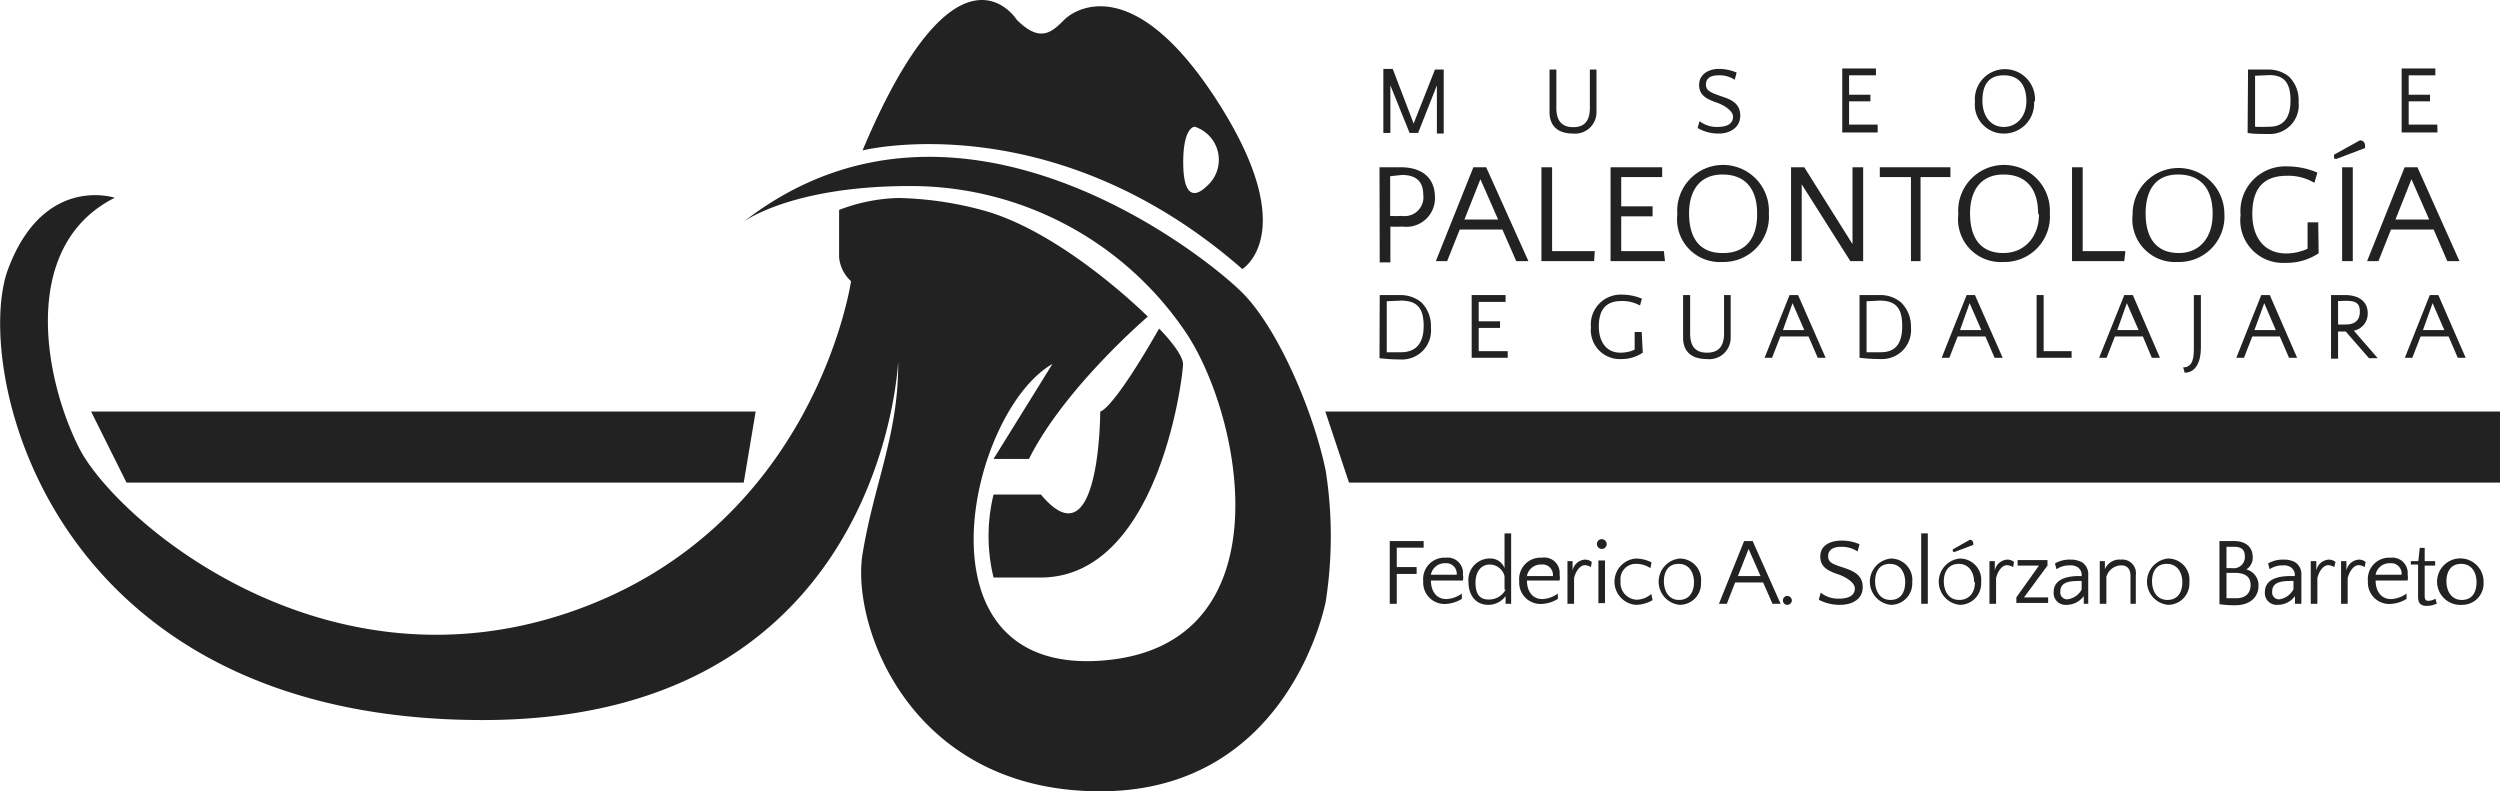 <svg id="Capa_1" data-name="Capa 1" xmlns="http://www.w3.org/2000/svg" viewBox="0 0 117.18 37.09">
  <g>
    <path d="M67.69,17.79l1-2.53h.41v3h-.32V16l-.88,2.23h-.4L66.6,16v2.23h-.33v-3h.44Z" transform="translate(-1.43 -12)" style="fill: #222"/>
    <path d="M74.38,17.06c0,.65.3.9.79.9s.78-.25.78-.9v-1.8h.31v2a1,1,0,0,1-1.09,1c-.82,0-1.11-.45-1.11-1v-2h.32Z" transform="translate(-1.43 -12)" style="fill: #222"/>
    <path d="M82.13,16.52c.44.14.87.33.87.9s-.5.84-1,.84A1.93,1.93,0,0,1,81,18l.09-.32a1.33,1.33,0,0,0,.84.27c.53,0,.73-.2.73-.48s-.42-.54-.76-.66c-.5-.17-.83-.36-.83-.83s.41-.75.93-.75a2.14,2.14,0,0,1,.83.17l-.09.34a1.27,1.27,0,0,0-.76-.21c-.36,0-.59.13-.59.43S81.62,16.34,82.13,16.52Z" transform="translate(-1.43 -12)" style="fill: #222"/>
    <path d="M89.44,18.21H87.78v-3h1.58v.32H88.1v.91h1v.31h-1v1.09h1.34Z" transform="translate(-1.43 -12)" style="fill: #222"/>
    <path d="M96.77,16.74a1.41,1.41,0,0,1-1.43,1.52A1.35,1.35,0,0,1,94,16.77a1.41,1.41,0,1,1,2.81,0Zm-.36,0c0-.72-.32-1.21-1.06-1.21s-1,.49-1,1.19.37,1.23,1,1.23S96.41,17.43,96.41,16.75Z" transform="translate(-1.43 -12)" style="fill: #222"/>
    <path d="M106.8,15.26h0l.93,0a1.51,1.51,0,0,1,1,.34,1.55,1.55,0,0,1,.44,1.19,1.35,1.35,0,0,1-1.39,1.49c-.41,0-.74,0-1-.05Zm.33.29v2.39a6.54,6.54,0,0,0,.66,0c.68,0,1-.42,1-1.23s-.28-1.19-1-1.19Z" transform="translate(-1.43 -12)" style="fill: #222"/>
    <path d="M115.68,18.21H114v-3h1.58v.32h-1.25v.91h1v.31h-1v1.09h1.34Z" transform="translate(-1.43 -12)" style="fill: #222"/>
  </g>
  <g>
    <path d="M67.83,38.9H66.9v1.4h-.33V37.36h1.59v.31H66.9v.91h.93Z" transform="translate(-1.43 -12)" style="fill: #222"/>
    <path d="M70,38.94a.67.67,0,0,1,0,.27h-1.5v0c0,.46.23.87.72.87a1.33,1.33,0,0,0,.73-.26l0,.25a1.59,1.59,0,0,1-.81.24,1,1,0,0,1-1-1.07,1,1,0,0,1,1.06-1.1A.72.72,0,0,1,70,38.94Zm-1.51,0h1.22v-.08a.49.49,0,0,0-.54-.46A.66.66,0,0,0,68.49,39Z" transform="translate(-1.43 -12)" style="fill: #222"/>
    <path d="M70.26,39.28a1,1,0,0,1,.95-1.1.71.71,0,0,1,.74.45V37h.31v3.3H72l0-.36h0a1,1,0,0,1-.81.41C70.56,40.35,70.26,39.85,70.26,39.28Zm1.69.36V39a.72.72,0,0,0-.69-.54c-.41,0-.67.34-.67.84s.16.8.61.8A.88.88,0,0,0,72,39.64Z" transform="translate(-1.43 -12)" style="fill: #222"/>
    <path d="M74.53,38.94a.67.67,0,0,1,0,.27H73v0c0,.46.23.87.72.87a1.33,1.33,0,0,0,.73-.26l0,.25a1.56,1.56,0,0,1-.81.24,1,1,0,0,1-1-1.07,1,1,0,0,1,1.06-1.1A.72.72,0,0,1,74.53,38.94ZM73,39h1.22v-.08a.49.49,0,0,0-.54-.46A.66.66,0,0,0,73,39Z" transform="translate(-1.43 -12)" style="fill: #222"/>
    <path d="M76,38.58a.61.61,0,0,0-.28-.09c-.23,0-.44.29-.51.61v1.2h-.31v-2h.24l0,.45h0a.63.63,0,0,1,.58-.52.51.51,0,0,1,.32.11Z" transform="translate(-1.43 -12)" style="fill: #222"/>
    <path d="M76.51,37.27a.24.24,0,0,1,.23.23.23.23,0,0,1-.23.23.23.23,0,0,1-.23-.23A.23.23,0,0,1,76.51,37.27Zm.15,3h-.31v-2h.31Z" transform="translate(-1.43 -12)" style="fill: #222"/>
    <path d="M78.79,38.63a1.19,1.19,0,0,0-.68-.2.71.71,0,0,0-.72.8.79.79,0,0,0,.76.88,1.08,1.08,0,0,0,.68-.27l.06.29a1.58,1.58,0,0,1-.8.22,1.09,1.09,0,0,1,0-2.17,1.63,1.63,0,0,1,.75.18Z" transform="translate(-1.43 -12)" style="fill: #222"/>
    <path d="M81.16,39.29a1,1,0,0,1-1,1.06,1.09,1.09,0,0,1,0-2.17A1,1,0,0,1,81.16,39.29Zm-.33,0c0-.45-.22-.86-.72-.86s-.69.38-.69.82.22.87.71.87S80.83,39.74,80.83,39.29Z" transform="translate(-1.43 -12)" style="fill: #222"/>
    <path d="M84.89,40.3h-.38l-.44-1H82.76l-.39,1H82l1.18-2.94h.4Zm-2-1.3h1.06l-.56-1.27Z" transform="translate(-1.43 -12)" style="fill: #222"/>
    <path d="M85.2,39.93a.23.23,0,0,1,.22.21.22.22,0,0,1-.22.21.2.2,0,0,1-.2-.21A.21.21,0,0,1,85.2,39.93Z" transform="translate(-1.43 -12)" style="fill: #222"/>
    <path d="M87.85,38.61c.44.15.89.33.89.91s-.51.83-1.06.83a2.07,2.07,0,0,1-1-.24l.09-.33a1.31,1.31,0,0,0,.85.28c.54,0,.75-.2.75-.48s-.43-.54-.78-.66c-.51-.17-.84-.36-.84-.84s.41-.74,1-.74a2.05,2.05,0,0,1,.84.17l-.09.34a1.33,1.33,0,0,0-.77-.22c-.38,0-.61.14-.61.44S87.33,38.44,87.85,38.61Z" transform="translate(-1.43 -12)" style="fill: #222"/>
    <path d="M91.06,39.29a1,1,0,0,1-1,1.06,1.09,1.09,0,0,1,0-2.17A1,1,0,0,1,91.06,39.29Zm-.33,0c0-.45-.22-.86-.72-.86s-.69.38-.69.82.22.87.72.87S90.73,39.74,90.73,39.29Z" transform="translate(-1.43 -12)" style="fill: #222"/>
    <path d="M91.79,40.3h-.31V37h.31Z" transform="translate(-1.43 -12)" style="fill: #222"/>
    <path d="M94.29,39.29a1,1,0,0,1-1,1.06,1.09,1.09,0,0,1,0-2.17A1,1,0,0,1,94.29,39.29Zm-.33,0c0-.45-.23-.86-.72-.86s-.7.38-.7.82.22.87.72.87S94,39.74,94,39.29Zm-1-1.45,0-.09,0,0,.8-.45a.16.16,0,0,1,.16.16.31.31,0,0,1,0,.08l-.9.34Z" transform="translate(-1.43 -12)" style="fill: #222"/>
    <path d="M95.79,38.58a.69.69,0,0,0-.29-.09c-.23,0-.44.29-.51.61v1.2h-.31v-2h.25l0,.45h0a.63.63,0,0,1,.59-.52.48.48,0,0,1,.31.11Z" transform="translate(-1.43 -12)" style="fill: #222"/>
    <path d="M95.94,40,97,38.51H96v-.26h1.4v.26L96.3,40h1.13v.26H95.94Z" transform="translate(-1.43 -12)" style="fill: #222"/>
    <path d="M99.1,40.3l0-.36h0a1,1,0,0,1-.83.41.55.55,0,0,1-.58-.6c0-.68.79-.75,1.2-.75H99v0a.44.44,0,0,0-.18-.41.63.63,0,0,0-.39-.09,1.1,1.1,0,0,0-.61.18l-.07-.27a1.34,1.34,0,0,1,.71-.18,1.12,1.12,0,0,1,.57.13.67.67,0,0,1,.28.6V40.3ZM99,39.64v-.41h0c-.48,0-1,0-1,.51a.32.32,0,0,0,.35.35A.9.9,0,0,0,99,39.64Z" transform="translate(-1.43 -12)" style="fill: #222"/>
    <path d="M101.29,40.3V39c0-.36-.18-.5-.43-.5a.73.73,0,0,0-.7.54V40.3h-.31v-2h.24l0,.38h0a.74.74,0,0,1,.75-.45.64.64,0,0,1,.7.73V40.3Z" transform="translate(-1.43 -12)" style="fill: #222"/>
    <path d="M104.05,39.29a1,1,0,0,1-1,1.06,1.09,1.09,0,0,1,0-2.17A1,1,0,0,1,104.05,39.29Zm-.33,0c0-.45-.23-.86-.73-.86s-.69.38-.69.82.22.87.72.87S103.72,39.74,103.72,39.29Z" transform="translate(-1.43 -12)" style="fill: #222"/>
    <path d="M105.46,37.36l.68,0c.53,0,.88.26.88.76a.65.65,0,0,1-.3.57.76.76,0,0,1,.57.77c0,.5-.36.91-1.1.91a4.81,4.81,0,0,1-.73-.05Zm1.19.71c0-.26-.12-.44-.48-.44h-.38v1h.27A.52.52,0,0,0,106.65,38.07Zm.27,1.34c0-.34-.21-.56-.75-.56h-.38v1.19h.39C106.66,40.06,106.92,39.83,106.92,39.41Z" transform="translate(-1.43 -12)" style="fill: #222"/>
    <path d="M109,40.3l0-.36h0a1,1,0,0,1-.82.41.55.55,0,0,1-.59-.6c0-.68.79-.75,1.2-.75h.2v0a.44.44,0,0,0-.18-.41.63.63,0,0,0-.39-.09,1.1,1.1,0,0,0-.61.18l-.07-.27a1.36,1.36,0,0,1,.71-.18,1.09,1.09,0,0,1,.57.13.67.67,0,0,1,.28.6V40.3Zm-.07-.66v-.41h0c-.48,0-1,0-1,.51a.32.32,0,0,0,.35.35A.9.9,0,0,0,108.92,39.64Z" transform="translate(-1.43 -12)" style="fill: #222"/>
    <path d="M110.84,38.58a.61.61,0,0,0-.28-.09c-.23,0-.44.29-.51.61v1.2h-.31v-2H110l0,.45h0a.63.63,0,0,1,.59-.52.5.5,0,0,1,.31.11Z" transform="translate(-1.43 -12)" style="fill: #222"/>
    <path d="M112.27,38.58a.65.65,0,0,0-.28-.09c-.24,0-.44.29-.52.61v1.2h-.31v-2h.25l0,.45h0a.64.64,0,0,1,.59-.52.48.48,0,0,1,.31.11Z" transform="translate(-1.43 -12)" style="fill: #222"/>
    <path d="M114.28,38.94a.67.67,0,0,1,0,.27h-1.5v0c0,.46.23.87.72.87a1.33,1.33,0,0,0,.73-.26l0,.25a1.56,1.56,0,0,1-.81.24,1,1,0,0,1-1-1.07,1,1,0,0,1,1.06-1.1A.72.72,0,0,1,114.28,38.94Zm-1.51,0H114v-.08a.49.49,0,0,0-.54-.46A.66.66,0,0,0,112.77,39Z" transform="translate(-1.43 -12)" style="fill: #222"/>
    <path d="M114.77,38.46h-.34V38.3l.35,0,.07-.62h.23v.62h.49v.21h-.49v1.42c0,.19.06.23.18.23a.61.61,0,0,0,.32-.1l.07.23a1.12,1.12,0,0,1-.47.11c-.38,0-.41-.24-.41-.46Z" transform="translate(-1.43 -12)" style="fill: #222"/>
    <path d="M117.84,39.29a1,1,0,0,1-1,1.06,1.09,1.09,0,1,1,1-1.06Zm-.33,0c0-.45-.22-.86-.72-.86s-.69.38-.69.82.22.87.72.87S117.51,39.74,117.51,39.29Z" transform="translate(-1.43 -12)" style="fill: #222"/>
  </g>
  <g>
    <path d="M59.66,25.72C58,24.05,46.31,14.6,36.29,22.39c0,0,2.23-1.67,7.79-1.67a15.55,15.55,0,0,1,12.8,6.67c2.78,3.9,5,15-3.9,15.58s-6.12-11.68-2.22-13.91L48,33.51h1.66c1.67-3.34,5.57-6.67,5.57-6.67s-4-4-7.79-5a16.38,16.38,0,0,0-3.89-.56,8.25,8.25,0,0,0-2.79.56v2.22a1.73,1.73,0,0,0,.56,1.12S39.63,36.85,28,40.74,6.81,36.29,5.14,33,2.36,23.5,6.81,21.27c0,0-3.33-1.11-5,3.34S3.48,45.75,24.06,45.75c17.6,0,19.33-14.65,19.47-16.8v.11c0,3.34-1.12,5.56-1.67,8.9S44.08,49.09,53,49.09s10.57-8.9,10.57-8.9a19.84,19.84,0,0,0,0-6.12C63,31.29,61.33,27.39,59.66,25.72Z" transform="translate(-1.43 -12)" style="fill: #222"/>
    <path d="M53,31.29s0,7.23-2.78,3.89H48a8.2,8.2,0,0,0,0,3.89H50.2c5.56,0,6.68-9.45,6.68-10s-1.12-1.67-1.12-1.67C53.54,31.29,53,31.29,53,31.29Z" transform="translate(-1.43 -12)" style="fill: #222"/>
    <path d="M59.66,24.61s2.78-1.67-1.12-7.79-6.67-4.45-7.23-3.89-1.11,1.11-2.22,0c0,0-2.78-4.45-7.23,6.12C41.86,19.05,50.76,16.82,59.66,24.61Zm-2.23-6.67A1.63,1.63,0,0,1,58,20.72c-.56.55-1.11.55-1.11-1.12S57.43,17.94,57.43,17.94Z" transform="translate(-1.43 -12)" style="fill: #222"/>
    <polygon points="62.12 19.29 63.23 22.62 117.19 22.62 117.19 19.29 62.12 19.29" style="fill: #222"/>
    <polygon points="34.86 22.62 35.42 19.29 4.27 19.29 5.93 22.62 34.86 22.62" style="fill: #222"/>
  </g>
  <g>
    <path d="M66.09,19.84h0c.28,0,.65,0,1,0,1,0,1.6.5,1.6,1.42a1.34,1.34,0,0,1-1.52,1.36,5,5,0,0,1-.57,0v1.68h-.5Zm.5.42v1.86a4.7,4.7,0,0,0,.55,0,.88.88,0,0,0,1-1c0-.54-.26-.92-1-.92Z" transform="translate(-1.43 -12)" style="fill: #222"/>
    <path d="M73.07,24.24H72.5l-.65-1.48h-2l-.59,1.48h-.53l1.76-4.4h.6Zm-3-1.95h1.58l-.83-1.89Z" transform="translate(-1.43 -12)" style="fill: #222"/>
    <path d="M76.15,24.24H73.68v-4.4h.5v3.93h2Z" transform="translate(-1.43 -12)" style="fill: #222"/>
    <path d="M79.47,24.24H76.92v-4.4h2.42v.46H77.42v1.37h1.47v.47H77.42v1.63h2Z" transform="translate(-1.43 -12)" style="fill: #222"/>
    <path d="M84.34,22a2.13,2.13,0,0,1-2.19,2.28,2,2,0,0,1-2.1-2.23A2.15,2.15,0,1,1,84.34,22Zm-.55,0c0-1.08-.5-1.82-1.62-1.82S80.6,21,80.6,22c0,1.22.55,1.86,1.56,1.86C83.32,23.88,83.79,23.08,83.79,22.06Z" transform="translate(-1.43 -12)" style="fill: #222"/>
    <path d="M85.88,20.64v3.6h-.5v-4.4H86l2.26,3.6v-3.6h.5v4.4h-.6Z" transform="translate(-1.43 -12)" style="fill: #222"/>
    <path d="M92.85,20.3h-1.4v3.94H91V20.3H89.54v-.46h3.31Z" transform="translate(-1.43 -12)" style="fill: #222"/>
    <path d="M97.51,22a2.13,2.13,0,0,1-2.19,2.28,2,2,0,0,1-2.1-2.23A2.15,2.15,0,1,1,97.51,22Zm-.55,0c0-1.08-.5-1.82-1.62-1.82S93.77,21,93.77,22c0,1.22.55,1.86,1.56,1.86S97,23.08,97,22.06Z" transform="translate(-1.43 -12)" style="fill: #222"/>
    <path d="M101,24.24H98.55v-4.4h.5v3.93h2Z" transform="translate(-1.43 -12)" style="fill: #222"/>
    <path d="M105.69,22a2.13,2.13,0,0,1-2.2,2.28,2,2,0,0,1-2.1-2.23,2.15,2.15,0,1,1,4.3-.05Zm-.55,0c0-1.08-.5-1.82-1.62-1.82S102,21,102,22c0,1.22.55,1.86,1.56,1.86S105.14,23.08,105.14,22.06Z" transform="translate(-1.43 -12)" style="fill: #222"/>
    <path d="M110.11,23.87a2.68,2.68,0,0,1-1.54.45,2,2,0,0,1-2.12-2.24,2.1,2.1,0,0,1,2.2-2.28,3.56,3.56,0,0,1,1.4.29l-.14.48a2.38,2.38,0,0,0-1.3-.33c-1.19,0-1.61.72-1.61,1.79s.54,1.85,1.59,1.85a2.44,2.44,0,0,0,1-.22V22.42h.5Z" transform="translate(-1.43 -12)" style="fill: #222"/>
    <path d="M110.83,19.43l0-.13v-.05l1.21-.67a.22.22,0,0,1,.24.23.35.35,0,0,1,0,.13l-1.34.51Zm.88,4.81h-.5v-4.4h.5Z" transform="translate(-1.43 -12)" style="fill: #222"/>
    <path d="M116.71,24.24h-.57l-.64-1.48h-2l-.59,1.48h-.53l1.76-4.4h.6Zm-3-1.95h1.58l-.83-1.89Z" transform="translate(-1.43 -12)" style="fill: #222"/>
  </g>
  <g>
    <path d="M66.1,25.83h0l.95,0a1.54,1.54,0,0,1,1,.34,1.56,1.56,0,0,1,.45,1.19,1.36,1.36,0,0,1-1.41,1.49,8.88,8.88,0,0,1-1-.06Zm.33.29v2.39l.67,0c.7,0,1.06-.42,1.06-1.23s-.28-1.19-1.07-1.19Z" transform="translate(-1.43 -12)" style="fill: #222"/>
    <path d="M72.1,28.77H70.41V25.83H72v.32H70.74v.91h1v.31h-1v1.09H72.1Z" transform="translate(-1.43 -12)" style="fill: #222"/>
    <path d="M78.43,28.53a1.76,1.76,0,0,1-1,.3A1.36,1.36,0,0,1,76,27.34a1.4,1.4,0,0,1,1.46-1.53,2.4,2.4,0,0,1,.93.19l-.09.32a1.69,1.69,0,0,0-.87-.21c-.79,0-1.06.48-1.06,1.19s.35,1.23,1,1.23a1.59,1.59,0,0,0,.68-.14v-.83h.33Z" transform="translate(-1.43 -12)" style="fill: #222"/>
    <path d="M80.65,27.63c0,.65.29.9.79.9s.8-.25.8-.9v-1.8h.31v2a1,1,0,0,1-1.11,1c-.83,0-1.12-.45-1.12-1v-2h.33Z" transform="translate(-1.43 -12)" style="fill: #222"/>
    <path d="M87,28.77h-.37l-.43-1H84.88l-.39,1h-.35l1.17-2.94h.4Zm-2-1.3h1l-.55-1.26Z" transform="translate(-1.43 -12)" style="fill: #222"/>
    <path d="M88.59,25.83h0l.94,0a1.5,1.5,0,0,1,1,.34A1.56,1.56,0,0,1,91,27.34a1.36,1.36,0,0,1-1.41,1.49,8.54,8.54,0,0,1-1-.06Zm.33.29v2.39l.67,0c.7,0,1-.42,1-1.23s-.27-1.19-1.06-1.19Z" transform="translate(-1.43 -12)" style="fill: #222"/>
    <path d="M95.3,28.77h-.38l-.43-1h-1.3l-.39,1h-.36l1.17-2.94H94Zm-2-1.3h1l-.55-1.26Z" transform="translate(-1.43 -12)" style="fill: #222"/>
    <path d="M98.53,28.77H96.89V25.83h.33v2.63h1.31Z" transform="translate(-1.43 -12)" style="fill: #222"/>
    <path d="M102.67,28.77h-.38l-.42-1h-1.31l-.39,1h-.35L101,25.83h.4Zm-2-1.3h1l-.55-1.26Z" transform="translate(-1.43 -12)" style="fill: #222"/>
    <path d="M104.59,28.32c0,.63-.24,1.15-.76,1.15l-.07-.25c.47,0,.5-.49.5-.9V25.83h.33Z" transform="translate(-1.43 -12)" style="fill: #222"/>
    <path d="M109.1,28.77h-.38l-.43-1H107l-.39,1h-.36l1.17-2.94h.4Zm-2-1.3h1l-.54-1.26Z" transform="translate(-1.43 -12)" style="fill: #222"/>
    <path d="M110.69,25.83l.66,0c.64,0,1.06.3,1.06.85a.81.81,0,0,1-.65.82l1.12,1.29h-.41l-1.09-1.25-.36,0v1.27h-.33Zm.33.28v1.1h.36c.44,0,.66-.21.66-.6s-.17-.51-.66-.51Z" transform="translate(-1.43 -12)" style="fill: #222"/>
    <path d="M117,28.77h-.37l-.43-1h-1.31l-.39,1h-.35l1.17-2.94h.4Zm-2-1.3H116l-.55-1.26Z" transform="translate(-1.43 -12)" style="fill: #222"/>
  </g>
</svg>
